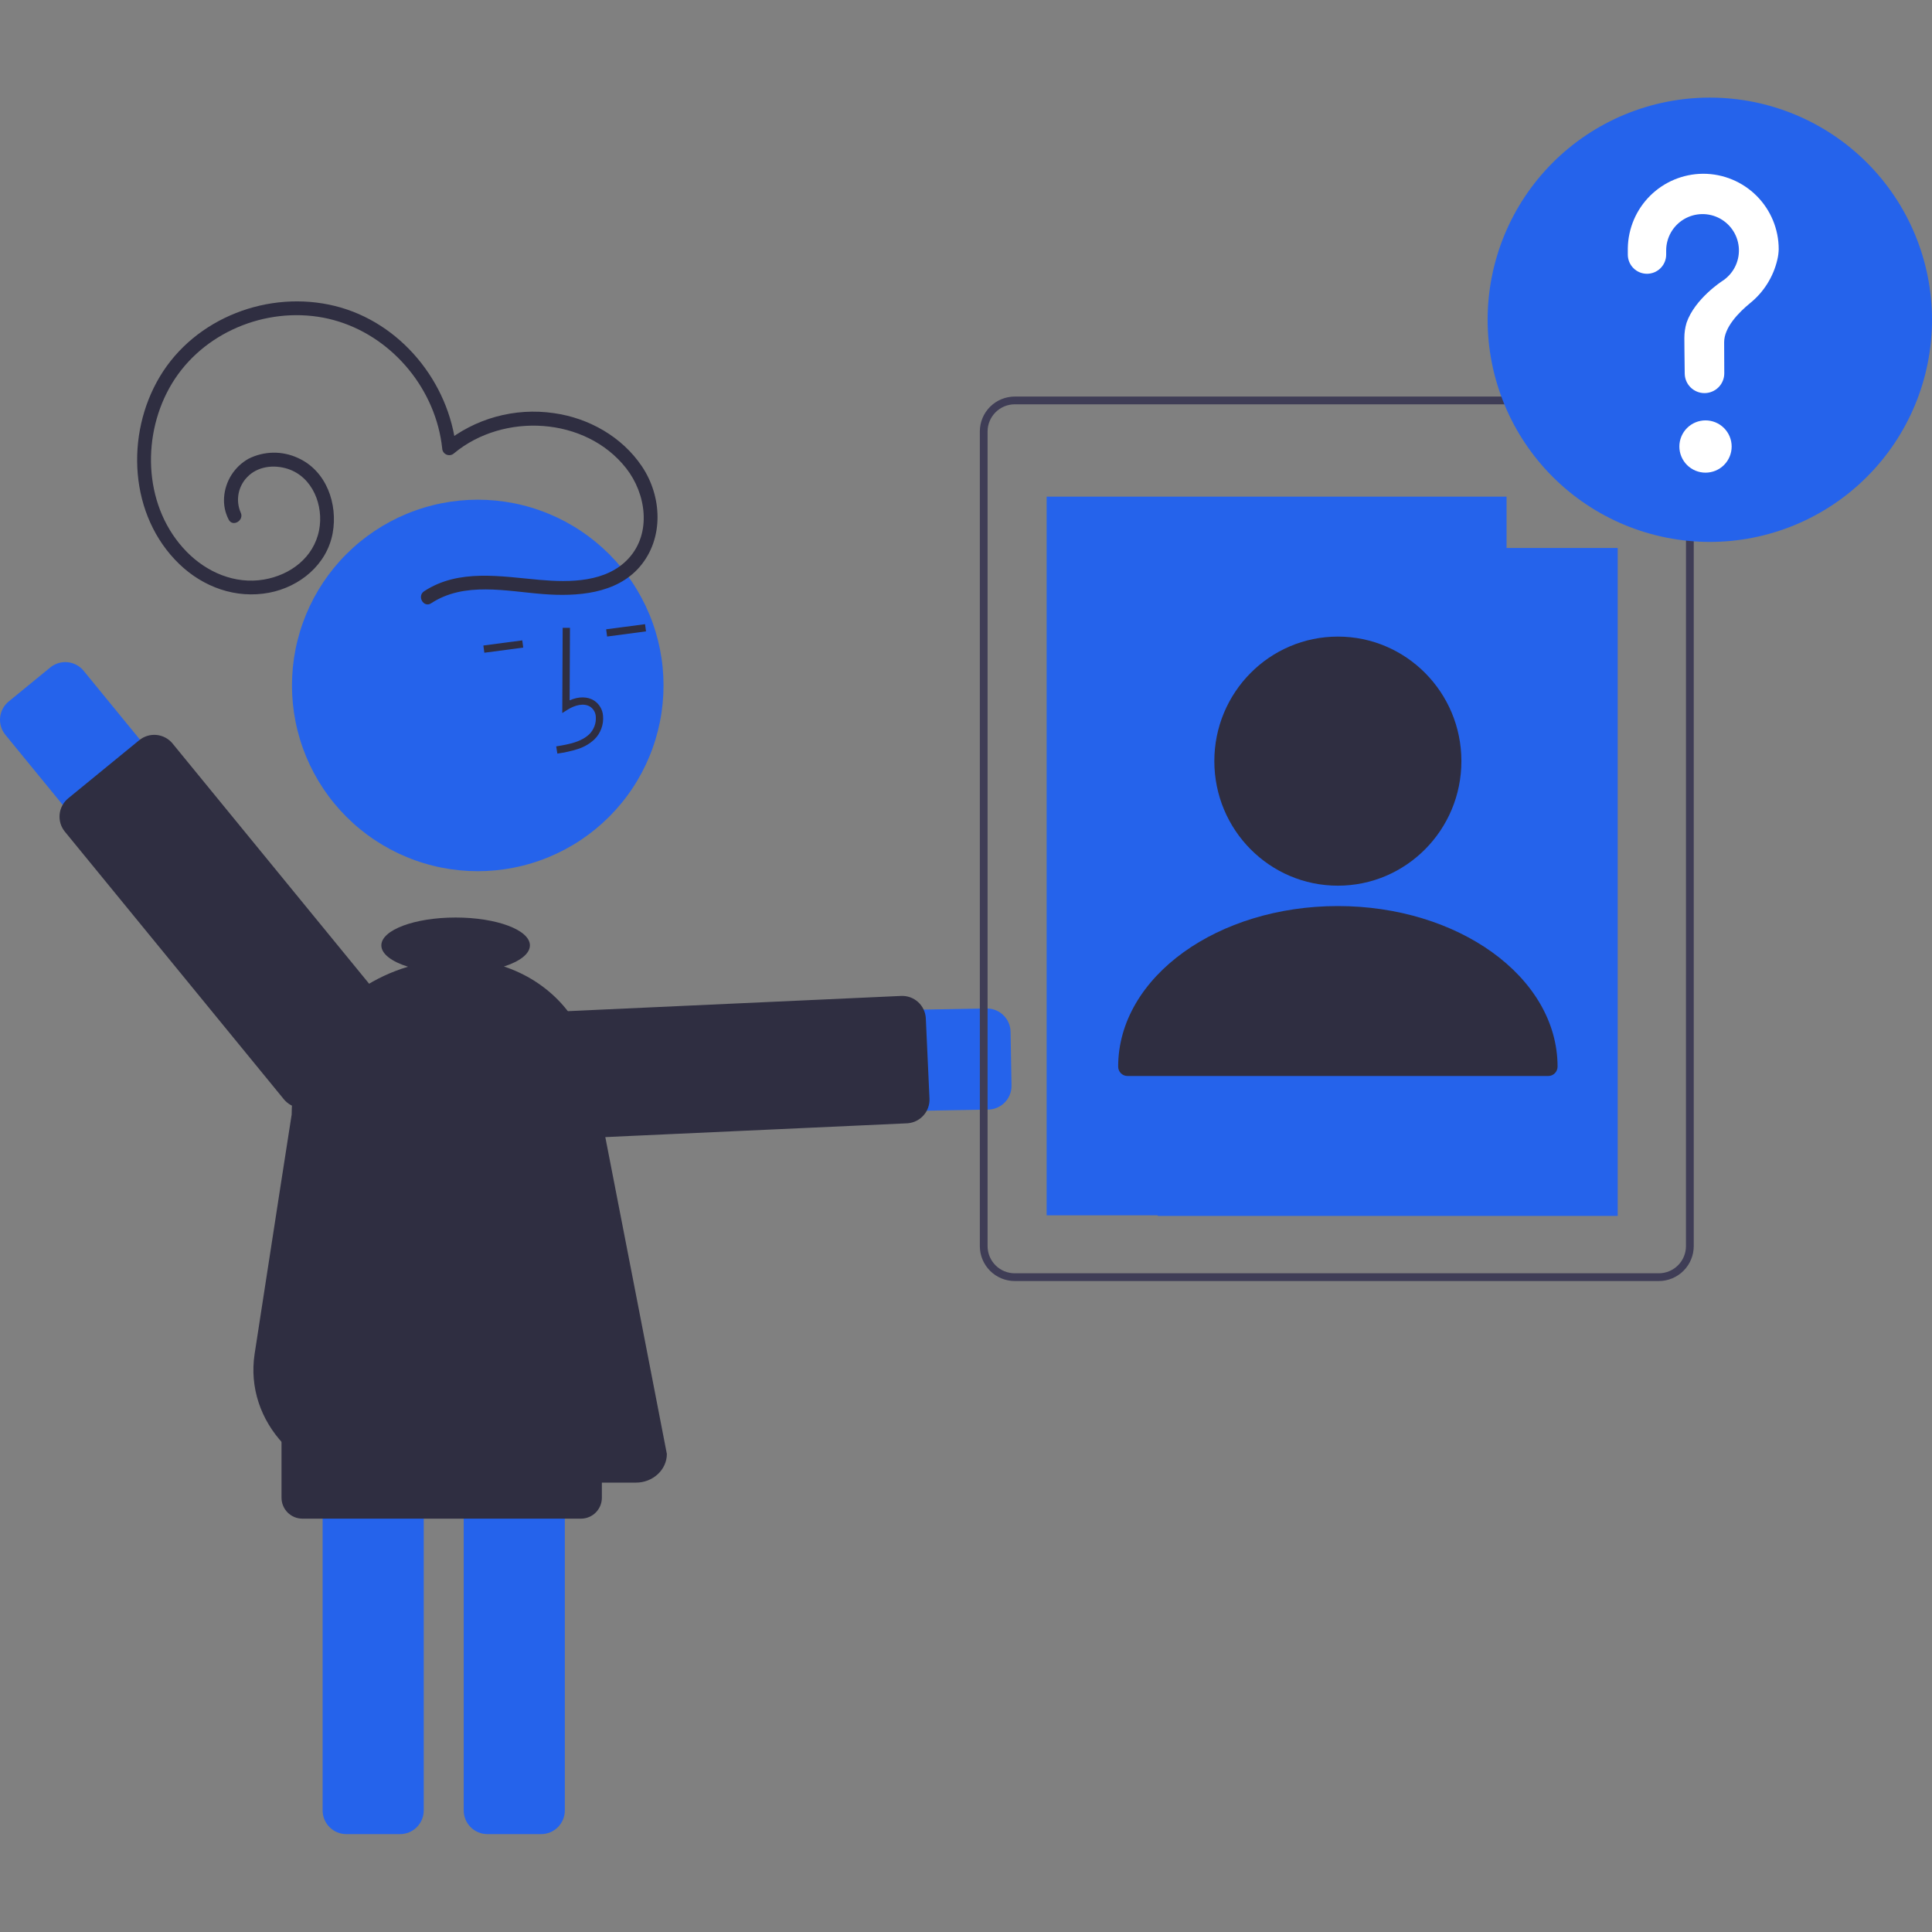 <svg xmlns="http://www.w3.org/2000/svg" xmlns:xlink="http://www.w3.org/1999/xlink" width="1080" zoomAndPan="magnify" viewBox="0 0 810 810" height="1080" preserveAspectRatio="xMidYMid meet" version="1.2"><rect x="0" y="0" width="810" height="810" fill="#808080" stroke="none"/><defs><clipPath id="4e94e51e96"><path d="M 623 40.812 L 810 40.812 L 810 228 L 623 228 Z M 623 40.812 "/></clipPath><clipPath id="843a6aaf42"><path d="M 438.809 208.234 L 631.633 208.234 L 631.633 509.773 L 438.809 509.773 Z M 438.809 208.234 "/></clipPath><clipPath id="9fa4834b16"><path d="M 485.402 229.738 L 678.227 229.738 L 678.227 509.773 L 485.402 509.773 Z M 485.402 229.738 "/></clipPath><clipPath id="9fc9c38b2e"><path d="M 468.797 266.895 L 653.297 266.895 L 653.297 451.395 L 468.797 451.395 Z M 468.797 266.895 "/></clipPath></defs><g id="e9ce79d8a6"><path style=" stroke:none;fill-rule:nonzero;fill:#2563eb;fill-opacity:1;" d="M 414.324 465.199 L 237.758 468.301 C 237.062 468.316 236.367 468.297 235.676 468.242 C 234.98 468.188 234.293 468.102 233.609 467.977 C 232.922 467.855 232.246 467.699 231.578 467.512 C 230.906 467.324 230.25 467.102 229.602 466.848 C 228.953 466.594 228.32 466.312 227.699 465.996 C 227.082 465.68 226.477 465.332 225.895 464.957 C 225.309 464.582 224.742 464.18 224.195 463.75 C 223.648 463.32 223.125 462.863 222.625 462.379 C 222.125 461.898 221.648 461.391 221.195 460.863 C 220.746 460.336 220.32 459.785 219.926 459.215 C 219.527 458.641 219.16 458.055 218.82 457.445 C 218.48 456.84 218.172 456.219 217.895 455.578 C 217.617 454.941 217.371 454.293 217.156 453.633 C 216.945 452.969 216.762 452.301 216.613 451.621 C 216.465 450.941 216.352 450.254 216.273 449.562 C 216.191 448.875 216.145 448.18 216.133 447.484 C 216.121 446.789 216.145 446.098 216.199 445.402 C 216.254 444.711 216.344 444.02 216.469 443.336 C 216.594 442.652 216.75 441.977 216.941 441.309 C 217.133 440.641 217.355 439.98 217.609 439.336 C 217.863 438.688 218.152 438.055 218.469 437.438 C 218.785 436.816 219.133 436.215 219.512 435.633 C 219.887 435.047 220.293 434.48 220.723 433.938 C 221.156 433.395 221.613 432.871 222.098 432.371 C 222.582 431.871 223.09 431.398 223.617 430.949 C 224.148 430.496 224.699 430.074 225.273 429.68 C 225.844 429.285 226.434 428.918 227.043 428.582 C 227.652 428.242 228.273 427.938 228.914 427.66 C 229.551 427.383 230.199 427.141 230.863 426.93 C 231.527 426.715 232.195 426.539 232.875 426.391 C 233.555 426.246 234.242 426.133 234.934 426.055 C 235.625 425.977 236.316 425.93 237.012 425.922 L 413.582 422.816 C 414.234 422.805 414.879 422.859 415.52 422.973 C 416.16 423.09 416.785 423.266 417.391 423.508 C 418 423.746 418.574 424.039 419.125 424.395 C 419.672 424.746 420.18 425.148 420.648 425.602 C 421.117 426.055 421.539 426.547 421.91 427.082 C 422.281 427.617 422.598 428.184 422.859 428.781 C 423.117 429.379 423.316 429.996 423.457 430.633 C 423.594 431.27 423.668 431.914 423.68 432.566 L 424.078 455.102 C 424.086 455.723 424.039 456.344 423.934 456.957 C 423.828 457.574 423.668 458.172 423.449 458.758 C 423.227 459.34 422.957 459.898 422.633 460.434 C 422.309 460.965 421.938 461.461 421.52 461.926 C 421.102 462.387 420.645 462.809 420.148 463.184 C 419.648 463.562 419.121 463.891 418.562 464.164 C 418.004 464.441 417.422 464.664 416.824 464.832 C 416.223 465 415.609 465.113 414.988 465.164 C 414.77 465.184 414.547 465.195 414.324 465.199 Z M 414.324 465.199 "/><path style=" stroke:none;fill-rule:nonzero;fill:#2f2e41;fill-opacity:1;" d="M 380.227 470.957 L 235.367 477.57 C 234.715 477.598 234.07 477.562 233.426 477.465 C 232.781 477.367 232.152 477.211 231.539 476.988 C 230.926 476.766 230.34 476.488 229.781 476.148 C 229.223 475.812 228.703 475.426 228.223 474.984 C 227.742 474.547 227.309 474.062 226.922 473.539 C 226.535 473.016 226.203 472.457 225.926 471.867 C 225.648 471.277 225.434 470.664 225.277 470.031 C 225.121 469.398 225.027 468.758 225 468.105 L 223.465 434.527 C 223.438 433.879 223.469 433.23 223.566 432.586 C 223.664 431.941 223.824 431.312 224.047 430.699 C 224.27 430.086 224.547 429.504 224.887 428.945 C 225.223 428.387 225.609 427.867 226.051 427.387 C 226.488 426.902 226.973 426.469 227.496 426.082 C 228.02 425.699 228.578 425.367 229.168 425.09 C 229.758 424.812 230.371 424.598 231.004 424.441 C 231.637 424.285 232.277 424.191 232.93 424.16 L 377.789 417.551 C 378.438 417.52 379.086 417.555 379.73 417.652 C 380.375 417.75 381.004 417.91 381.617 418.129 C 382.23 418.352 382.816 418.633 383.375 418.969 C 383.934 419.305 384.453 419.695 384.934 420.133 C 385.414 420.57 385.848 421.055 386.234 421.578 C 386.621 422.105 386.953 422.66 387.23 423.25 C 387.508 423.84 387.723 424.453 387.879 425.086 C 388.035 425.719 388.129 426.359 388.156 427.012 L 389.691 460.59 C 389.719 461.223 389.688 461.855 389.594 462.484 C 389.5 463.113 389.348 463.727 389.137 464.328 C 388.926 464.93 388.66 465.504 388.34 466.051 C 388.02 466.598 387.648 467.113 387.227 467.59 C 386.809 468.066 386.348 468.5 385.844 468.891 C 385.34 469.277 384.805 469.617 384.238 469.902 C 383.672 470.191 383.082 470.418 382.469 470.594 C 381.859 470.766 381.234 470.879 380.602 470.934 C 380.477 470.945 380.352 470.953 380.227 470.957 Z M 380.227 470.957 "/><path style=" stroke:none;fill-rule:nonzero;fill:#2563eb;fill-opacity:1;" d="M 135.258 759.035 L 135.258 571.199 C 135.258 570.551 135.324 569.902 135.449 569.266 C 135.578 568.625 135.766 568.008 136.016 567.406 C 136.266 566.801 136.574 566.23 136.934 565.688 C 137.297 565.148 137.707 564.648 138.168 564.188 C 138.629 563.727 139.133 563.312 139.672 562.953 C 140.215 562.59 140.785 562.285 141.387 562.035 C 141.988 561.785 142.609 561.598 143.25 561.469 C 143.887 561.34 144.535 561.277 145.184 561.277 L 167.727 561.277 C 168.379 561.277 169.023 561.34 169.66 561.469 C 170.301 561.598 170.922 561.785 171.523 562.035 C 172.125 562.285 172.695 562.59 173.238 562.953 C 173.781 563.312 174.281 563.727 174.742 564.188 C 175.203 564.648 175.613 565.148 175.977 565.688 C 176.34 566.23 176.645 566.801 176.895 567.406 C 177.145 568.008 177.332 568.625 177.461 569.266 C 177.586 569.902 177.652 570.551 177.652 571.199 L 177.652 759.035 C 177.652 759.688 177.59 760.332 177.461 760.973 C 177.332 761.609 177.145 762.23 176.895 762.832 C 176.645 763.434 176.34 764.008 175.977 764.547 C 175.613 765.09 175.203 765.59 174.742 766.051 C 174.281 766.512 173.781 766.922 173.238 767.285 C 172.695 767.648 172.125 767.953 171.523 768.203 C 170.922 768.453 170.301 768.641 169.66 768.77 C 169.023 768.895 168.379 768.961 167.727 768.961 L 145.184 768.961 C 144.535 768.961 143.887 768.895 143.25 768.77 C 142.609 768.641 141.988 768.453 141.387 768.203 C 140.785 767.953 140.215 767.648 139.672 767.285 C 139.133 766.922 138.629 766.512 138.168 766.051 C 137.707 765.59 137.297 765.09 136.934 764.547 C 136.574 764.004 136.266 763.434 136.016 762.832 C 135.766 762.23 135.578 761.609 135.453 760.973 C 135.324 760.332 135.258 759.688 135.258 759.035 Z M 135.258 759.035 "/><path style=" stroke:none;fill-rule:nonzero;fill:#2563eb;fill-opacity:1;" d="M 194.41 759.035 L 194.41 571.199 C 194.41 570.551 194.477 569.902 194.602 569.266 C 194.73 568.625 194.918 568.008 195.168 567.406 C 195.418 566.801 195.727 566.23 196.086 565.688 C 196.449 565.148 196.859 564.648 197.32 564.188 C 197.781 563.727 198.281 563.312 198.824 562.953 C 199.367 562.59 199.938 562.285 200.539 562.035 C 201.141 561.785 201.762 561.598 202.402 561.469 C 203.039 561.34 203.688 561.277 204.336 561.277 L 226.879 561.277 C 227.531 561.277 228.176 561.34 228.812 561.469 C 229.453 561.598 230.074 561.785 230.676 562.035 C 231.277 562.285 231.848 562.59 232.391 562.953 C 232.934 563.312 233.434 563.727 233.895 564.188 C 234.355 564.648 234.766 565.148 235.129 565.688 C 235.492 566.23 235.797 566.801 236.047 567.406 C 236.297 568.008 236.484 568.625 236.613 569.266 C 236.738 569.902 236.805 570.551 236.805 571.199 L 236.805 759.035 C 236.805 759.688 236.738 760.332 236.613 760.973 C 236.484 761.609 236.297 762.23 236.047 762.832 C 235.797 763.434 235.492 764.008 235.129 764.547 C 234.766 765.09 234.355 765.59 233.895 766.051 C 233.434 766.512 232.934 766.922 232.391 767.285 C 231.848 767.648 231.277 767.953 230.676 768.203 C 230.074 768.453 229.453 768.641 228.812 768.77 C 228.176 768.895 227.531 768.961 226.879 768.961 L 204.336 768.961 C 203.688 768.961 203.039 768.895 202.402 768.77 C 201.762 768.641 201.141 768.453 200.539 768.203 C 199.938 767.953 199.367 767.648 198.824 767.285 C 198.281 766.922 197.781 766.512 197.32 766.051 C 196.859 765.59 196.449 765.09 196.086 764.547 C 195.727 764.004 195.418 763.434 195.168 762.832 C 194.918 762.23 194.73 761.609 194.602 760.973 C 194.477 760.332 194.41 759.688 194.41 759.035 Z M 194.41 759.035 "/><path style=" stroke:none;fill-rule:nonzero;fill:#2563eb;fill-opacity:1;" d="M 278.184 287.375 C 278.184 288.648 278.152 289.922 278.09 291.195 C 278.027 292.469 277.934 293.738 277.809 295.008 C 277.684 296.277 277.527 297.539 277.34 298.801 C 277.152 300.062 276.938 301.316 276.688 302.566 C 276.438 303.816 276.16 305.059 275.848 306.297 C 275.539 307.531 275.199 308.762 274.828 309.98 C 274.461 311.199 274.059 312.41 273.629 313.609 C 273.203 314.809 272.742 316 272.254 317.176 C 271.766 318.352 271.25 319.52 270.707 320.672 C 270.16 321.824 269.586 322.961 268.988 324.086 C 268.387 325.207 267.758 326.316 267.102 327.41 C 266.449 328.504 265.766 329.578 265.059 330.641 C 264.348 331.699 263.617 332.742 262.855 333.766 C 262.098 334.789 261.312 335.793 260.504 336.777 C 259.695 337.762 258.863 338.727 258.008 339.672 C 257.152 340.617 256.273 341.539 255.371 342.441 C 254.469 343.34 253.547 344.219 252.602 345.074 C 251.656 345.93 250.691 346.766 249.707 347.574 C 248.723 348.379 247.719 349.164 246.695 349.926 C 245.672 350.684 244.629 351.418 243.57 352.125 C 242.508 352.832 241.434 353.516 240.34 354.168 C 239.246 354.824 238.137 355.453 237.012 356.055 C 235.887 356.656 234.75 357.227 233.598 357.773 C 232.445 358.316 231.281 358.832 230.102 359.32 C 228.926 359.809 227.738 360.266 226.535 360.695 C 225.336 361.125 224.125 361.527 222.906 361.895 C 221.688 362.266 220.457 362.605 219.223 362.914 C 217.984 363.227 216.742 363.504 215.492 363.754 C 214.242 364 212.988 364.219 211.727 364.406 C 210.465 364.594 209.199 364.75 207.93 364.875 C 206.664 365 205.391 365.094 204.117 365.156 C 202.848 365.219 201.57 365.25 200.297 365.25 C 199.023 365.25 197.75 365.219 196.477 365.156 C 195.203 365.094 193.93 365 192.664 364.875 C 191.395 364.75 190.129 364.594 188.867 364.406 C 187.609 364.219 186.352 364 185.102 363.754 C 183.852 363.504 182.609 363.227 181.371 362.914 C 180.137 362.605 178.906 362.266 177.688 361.895 C 176.469 361.527 175.258 361.125 174.059 360.695 C 172.859 360.266 171.668 359.809 170.492 359.32 C 169.312 358.832 168.148 358.316 166.996 357.773 C 165.844 357.227 164.707 356.656 163.582 356.055 C 162.457 355.453 161.348 354.824 160.254 354.168 C 159.164 353.516 158.086 352.832 157.027 352.125 C 155.965 351.418 154.926 350.684 153.898 349.926 C 152.875 349.164 151.871 348.379 150.887 347.574 C 149.902 346.766 148.938 345.93 147.992 345.074 C 147.047 344.219 146.125 343.34 145.223 342.441 C 144.32 341.539 143.441 340.617 142.586 339.672 C 141.73 338.727 140.898 337.762 140.09 336.777 C 139.281 335.793 138.496 334.789 137.738 333.766 C 136.98 332.742 136.246 331.699 135.535 330.641 C 134.828 329.578 134.148 328.504 133.492 327.41 C 132.836 326.316 132.207 325.207 131.609 324.086 C 131.008 322.961 130.434 321.824 129.887 320.672 C 129.344 319.52 128.828 318.352 128.34 317.176 C 127.852 316 127.395 314.809 126.965 313.609 C 126.535 312.41 126.133 311.199 125.766 309.98 C 125.395 308.762 125.055 307.531 124.746 306.297 C 124.434 305.059 124.156 303.816 123.906 302.566 C 123.66 301.316 123.441 300.062 123.254 298.801 C 123.066 297.539 122.91 296.277 122.785 295.008 C 122.66 293.738 122.566 292.469 122.504 291.195 C 122.441 289.922 122.41 288.648 122.41 287.375 C 122.41 286.102 122.441 284.828 122.504 283.555 C 122.566 282.281 122.66 281.012 122.785 279.742 C 122.91 278.473 123.066 277.211 123.254 275.949 C 123.441 274.688 123.66 273.434 123.906 272.184 C 124.156 270.934 124.434 269.688 124.746 268.453 C 125.055 267.219 125.395 265.988 125.766 264.77 C 126.133 263.551 126.535 262.34 126.965 261.141 C 127.395 259.941 127.852 258.75 128.34 257.574 C 128.828 256.395 129.344 255.23 129.887 254.078 C 130.434 252.926 131.008 251.789 131.605 250.664 C 132.207 249.543 132.836 248.434 133.492 247.34 C 134.148 246.246 134.828 245.172 135.535 244.109 C 136.246 243.051 136.98 242.008 137.738 240.984 C 138.496 239.961 139.281 238.957 140.09 237.973 C 140.898 236.988 141.73 236.023 142.586 235.078 C 143.441 234.133 144.32 233.211 145.223 232.309 C 146.125 231.41 147.047 230.531 147.992 229.676 C 148.938 228.816 149.902 227.984 150.887 227.176 C 151.871 226.367 152.875 225.586 153.898 224.824 C 154.926 224.066 155.965 223.332 157.027 222.625 C 158.086 221.918 159.164 221.234 160.254 220.582 C 161.348 219.926 162.457 219.297 163.582 218.695 C 164.707 218.094 165.844 217.523 166.996 216.977 C 168.148 216.434 169.312 215.918 170.492 215.43 C 171.668 214.941 172.859 214.484 174.059 214.055 C 175.258 213.625 176.469 213.223 177.688 212.855 C 178.906 212.484 180.137 212.145 181.371 211.836 C 182.609 211.523 183.852 211.246 185.102 210.996 C 186.352 210.75 187.609 210.531 188.867 210.344 C 190.129 210.156 191.395 210 192.664 209.875 C 193.93 209.75 195.203 209.656 196.477 209.594 C 197.75 209.531 199.023 209.5 200.297 209.5 C 201.57 209.5 202.848 209.531 204.117 209.594 C 205.391 209.656 206.664 209.75 207.93 209.875 C 209.199 210 210.465 210.156 211.727 210.344 C 212.988 210.531 214.242 210.75 215.492 210.996 C 216.742 211.246 217.984 211.523 219.223 211.836 C 220.457 212.145 221.688 212.484 222.906 212.855 C 224.125 213.223 225.336 213.625 226.535 214.055 C 227.738 214.484 228.926 214.941 230.102 215.43 C 231.281 215.918 232.445 216.434 233.598 216.977 C 234.75 217.523 235.887 218.094 237.012 218.695 C 238.137 219.297 239.246 219.926 240.34 220.582 C 241.434 221.234 242.508 221.918 243.57 222.625 C 244.629 223.332 245.672 224.066 246.695 224.824 C 247.719 225.586 248.723 226.367 249.707 227.176 C 250.691 227.984 251.656 228.816 252.602 229.676 C 253.547 230.531 254.469 231.41 255.371 232.309 C 256.273 233.211 257.152 234.133 258.008 235.078 C 258.863 236.023 259.695 236.988 260.504 237.973 C 261.312 238.957 262.098 239.961 262.855 240.984 C 263.617 242.008 264.348 243.051 265.059 244.109 C 265.766 245.172 266.449 246.246 267.102 247.34 C 267.758 248.434 268.387 249.543 268.988 250.664 C 269.586 251.789 270.16 252.926 270.707 254.078 C 271.25 255.23 271.766 256.395 272.254 257.574 C 272.742 258.75 273.203 259.941 273.629 261.141 C 274.059 262.34 274.461 263.551 274.828 264.77 C 275.199 265.988 275.539 267.219 275.848 268.453 C 276.16 269.688 276.438 270.934 276.688 272.184 C 276.938 273.434 277.152 274.688 277.34 275.949 C 277.527 277.211 277.684 278.473 277.809 279.742 C 277.934 281.012 278.027 282.281 278.09 283.555 C 278.152 284.828 278.184 286.102 278.184 287.375 Z M 278.184 287.375 "/><path style=" stroke:none;fill-rule:nonzero;fill:#2f2e41;fill-opacity:1;" d="M 242.457 313.965 C 244.992 313.133 247.238 311.812 249.203 310.004 C 250.504 308.715 251.473 307.211 252.105 305.492 C 252.742 303.773 252.984 302 252.832 300.172 C 252.75 298.871 252.383 297.652 251.73 296.523 C 251.074 295.391 250.207 294.465 249.117 293.742 C 246.332 291.957 242.609 291.953 238.816 293.621 L 238.957 263.223 L 235.902 263.207 L 235.734 298.945 L 238.09 297.465 C 240.816 295.754 244.715 294.547 247.469 296.312 C 248.16 296.785 248.707 297.387 249.117 298.117 C 249.523 298.848 249.75 299.629 249.793 300.465 C 249.898 301.824 249.715 303.145 249.242 304.426 C 248.77 305.703 248.055 306.828 247.094 307.797 C 243.719 311.016 238.801 312.023 233.188 312.926 L 233.672 315.941 C 236.66 315.543 239.586 314.887 242.457 313.965 Z M 242.457 313.965 "/><path style=" stroke:none;fill-rule:nonzero;fill:#2f2e41;fill-opacity:1;" d="M 254.137 263.84 L 270.445 261.684 L 270.844 264.711 L 254.535 266.867 Z M 254.137 263.84 "/><path style=" stroke:none;fill-rule:nonzero;fill:#2f2e41;fill-opacity:1;" d="M 202.656 270.633 L 218.965 268.48 L 219.367 271.508 L 203.059 273.66 Z M 202.656 270.633 "/><path style=" stroke:none;fill-rule:nonzero;fill:#2563eb;fill-opacity:1;" d="M 35.055 281.227 L 146.883 417.883 C 147.324 418.418 147.738 418.977 148.121 419.555 C 148.508 420.133 148.867 420.727 149.191 421.34 C 149.52 421.953 149.816 422.578 150.082 423.223 C 150.348 423.863 150.582 424.516 150.785 425.184 C 150.984 425.848 151.152 426.52 151.289 427.203 C 151.422 427.883 151.523 428.57 151.594 429.262 C 151.66 429.953 151.695 430.645 151.691 431.34 C 151.691 432.035 151.66 432.727 151.59 433.418 C 151.52 434.109 151.418 434.797 151.281 435.477 C 151.145 436.16 150.977 436.832 150.773 437.496 C 150.574 438.16 150.34 438.816 150.07 439.457 C 149.805 440.098 149.508 440.727 149.18 441.336 C 148.852 441.949 148.492 442.543 148.105 443.121 C 147.719 443.699 147.305 444.254 146.863 444.793 C 146.422 445.328 145.957 445.84 145.465 446.332 C 144.973 446.824 144.457 447.289 143.918 447.727 C 143.383 448.168 142.824 448.582 142.246 448.965 C 141.668 449.352 141.07 449.707 140.457 450.031 C 139.844 450.359 139.215 450.656 138.574 450.918 C 137.93 451.184 137.277 451.418 136.613 451.617 C 135.945 451.816 135.273 451.984 134.59 452.121 C 133.91 452.254 133.223 452.355 132.531 452.422 C 131.84 452.488 131.148 452.52 130.453 452.52 C 129.758 452.516 129.062 452.48 128.371 452.41 C 127.68 452.344 126.996 452.238 126.312 452.102 C 125.633 451.965 124.961 451.793 124.297 451.59 C 123.633 451.387 122.977 451.152 122.336 450.887 C 121.695 450.617 121.07 450.32 120.457 449.992 C 119.844 449.66 119.25 449.305 118.676 448.914 C 118.098 448.527 117.543 448.113 117.004 447.672 C 116.469 447.23 115.957 446.762 115.465 446.27 C 114.977 445.777 114.512 445.262 114.074 444.723 L 2.246 308.066 C 1.832 307.562 1.473 307.023 1.168 306.449 C 0.859 305.875 0.613 305.273 0.426 304.648 C 0.234 304.027 0.109 303.391 0.047 302.742 C -0.016 302.094 -0.016 301.445 0.051 300.797 C 0.113 300.148 0.242 299.512 0.434 298.887 C 0.621 298.266 0.871 297.664 1.18 297.09 C 1.488 296.516 1.848 295.977 2.262 295.477 C 2.68 294.973 3.137 294.516 3.641 294.102 L 21.086 279.828 C 21.59 279.418 22.133 279.059 22.707 278.75 C 23.281 278.445 23.883 278.199 24.504 278.008 C 25.129 277.82 25.766 277.695 26.414 277.633 C 27.062 277.57 27.711 277.57 28.359 277.637 C 29.008 277.699 29.645 277.828 30.27 278.02 C 30.891 278.207 31.492 278.457 32.066 278.766 C 32.641 279.074 33.18 279.434 33.684 279.848 C 34.184 280.262 34.645 280.723 35.055 281.227 Z M 35.055 281.227 "/><path style=" stroke:none;fill-rule:nonzero;fill:#2f2e41;fill-opacity:1;" d="M 72.352 311.727 L 164.176 423.941 C 164.59 424.445 164.949 424.984 165.258 425.559 C 165.562 426.133 165.809 426.734 166 427.359 C 166.188 427.98 166.312 428.617 166.375 429.266 C 166.438 429.914 166.438 430.562 166.371 431.211 C 166.309 431.859 166.18 432.496 165.988 433.121 C 165.801 433.742 165.551 434.344 165.242 434.918 C 164.934 435.492 164.574 436.031 164.16 436.531 C 163.746 437.035 163.285 437.492 162.781 437.906 L 132.984 462.281 C 132.48 462.695 131.938 463.055 131.363 463.359 C 130.789 463.668 130.188 463.914 129.566 464.102 C 128.941 464.293 128.305 464.418 127.656 464.48 C 127.008 464.543 126.359 464.543 125.711 464.477 C 125.062 464.41 124.426 464.285 123.801 464.094 C 123.18 463.902 122.578 463.656 122.004 463.348 C 121.43 463.039 120.891 462.676 120.391 462.262 C 119.887 461.848 119.426 461.391 119.016 460.887 L 27.188 348.672 C 26.777 348.168 26.418 347.629 26.113 347.051 C 25.805 346.477 25.559 345.879 25.371 345.254 C 25.184 344.629 25.059 343.992 24.996 343.344 C 24.934 342.695 24.934 342.047 25 341.402 C 25.062 340.754 25.191 340.117 25.379 339.492 C 25.57 338.871 25.82 338.273 26.125 337.695 C 26.434 337.121 26.797 336.586 27.207 336.082 C 27.621 335.578 28.082 335.121 28.586 334.707 L 58.383 310.328 C 58.887 309.918 59.426 309.559 60.004 309.25 C 60.578 308.945 61.176 308.699 61.801 308.508 C 62.426 308.32 63.062 308.195 63.711 308.133 C 64.359 308.07 65.008 308.07 65.656 308.137 C 66.305 308.199 66.941 308.328 67.566 308.52 C 68.188 308.707 68.785 308.957 69.359 309.266 C 69.938 309.574 70.473 309.934 70.977 310.348 C 71.48 310.762 71.938 311.223 72.352 311.727 Z M 72.352 311.727 "/><path style=" stroke:none;fill-rule:nonzero;fill:#3f3d56;fill-opacity:1;" d="M 708.988 175.309 C 708.711 174.645 708.383 174.008 708.012 173.391 C 707.641 172.777 707.223 172.191 706.766 171.637 C 706.309 171.082 705.812 170.562 705.277 170.078 C 704.746 169.598 704.18 169.156 703.582 168.758 C 702.984 168.355 702.359 168 701.711 167.691 C 701.062 167.383 700.391 167.125 699.703 166.914 C 699.016 166.699 698.316 166.539 697.605 166.43 C 696.895 166.32 696.18 166.266 695.461 166.258 L 425.438 166.258 C 424.477 166.258 423.523 166.355 422.582 166.543 C 421.641 166.73 420.723 167.008 419.836 167.375 C 418.949 167.742 418.105 168.195 417.305 168.727 C 416.508 169.262 415.77 169.867 415.09 170.547 C 414.41 171.227 413.801 171.965 413.27 172.766 C 412.734 173.562 412.281 174.406 411.914 175.293 C 411.547 176.184 411.27 177.098 411.082 178.039 C 410.895 178.98 410.801 179.934 410.801 180.895 L 410.801 522.445 C 410.801 523.406 410.895 524.359 411.082 525.301 C 411.27 526.242 411.547 527.156 411.914 528.043 C 412.285 528.934 412.734 529.773 413.27 530.574 C 413.801 531.371 414.41 532.113 415.09 532.793 C 415.77 533.473 416.508 534.078 417.305 534.613 C 418.105 535.145 418.949 535.598 419.836 535.965 C 420.723 536.332 421.641 536.609 422.582 536.797 C 423.523 536.984 424.477 537.078 425.438 537.082 L 695.469 537.082 C 696.43 537.078 697.383 536.984 698.324 536.797 C 699.266 536.609 700.184 536.328 701.07 535.961 C 701.957 535.594 702.801 535.141 703.598 534.609 C 704.398 534.074 705.137 533.469 705.816 532.789 C 706.496 532.109 707.102 531.371 707.637 530.57 C 708.168 529.773 708.621 528.93 708.988 528.043 C 709.355 527.156 709.637 526.242 709.824 525.301 C 710.012 524.355 710.105 523.406 710.109 522.445 L 710.109 180.895 C 710.113 178.957 709.746 177.094 709 175.309 Z M 706.848 522.445 C 706.848 523.191 706.773 523.934 706.629 524.664 C 706.48 525.398 706.266 526.109 705.977 526.801 C 705.691 527.492 705.34 528.145 704.926 528.766 C 704.508 529.387 704.039 529.965 703.508 530.492 C 702.98 531.02 702.406 531.492 701.785 531.906 C 701.164 532.324 700.508 532.672 699.816 532.961 C 699.125 533.246 698.414 533.465 697.684 533.609 C 696.949 533.758 696.207 533.828 695.461 533.832 L 425.438 533.832 C 424.688 533.832 423.949 533.758 423.215 533.609 C 422.48 533.465 421.77 533.25 421.078 532.965 C 420.391 532.676 419.734 532.328 419.109 531.91 C 418.488 531.496 417.914 531.023 417.387 530.496 C 416.855 529.969 416.387 529.391 415.969 528.77 C 415.555 528.148 415.203 527.492 414.918 526.805 C 414.633 526.113 414.414 525.402 414.27 524.668 C 414.121 523.934 414.051 523.195 414.051 522.445 L 414.051 180.895 C 414.051 180.148 414.125 179.41 414.27 178.676 C 414.418 177.941 414.633 177.23 414.922 176.543 C 415.207 175.852 415.559 175.195 415.973 174.574 C 416.391 173.953 416.859 173.379 417.391 172.852 C 417.918 172.32 418.492 171.852 419.113 171.434 C 419.734 171.02 420.391 170.668 421.082 170.383 C 421.77 170.094 422.484 169.879 423.215 169.73 C 423.949 169.586 424.688 169.512 425.438 169.512 L 695.469 169.512 C 696.609 169.516 697.719 169.684 698.805 170.02 C 699.891 170.355 700.906 170.844 701.848 171.48 C 702.789 172.117 703.617 172.879 704.332 173.766 C 705.043 174.648 705.613 175.617 706.039 176.672 C 706.207 177.094 706.348 177.523 706.469 177.957 C 706.727 178.918 706.855 179.898 706.859 180.895 Z M 706.848 522.445 "/><path style=" stroke:none;fill-rule:nonzero;fill:#3f3d56;fill-opacity:1;" d="M 652.637 246.898 L 571.305 246.898 C 570.875 246.898 570.453 246.855 570.035 246.773 C 569.613 246.691 569.207 246.566 568.812 246.402 C 568.418 246.238 568.043 246.039 567.688 245.801 C 567.332 245.562 567.004 245.293 566.703 244.992 C 566.398 244.691 566.129 244.363 565.895 244.008 C 565.656 243.652 565.453 243.277 565.293 242.883 C 565.129 242.488 565.004 242.082 564.922 241.66 C 564.836 241.242 564.797 240.82 564.797 240.391 C 564.797 239.965 564.836 239.543 564.922 239.121 C 565.004 238.703 565.129 238.297 565.293 237.902 C 565.453 237.508 565.656 237.133 565.895 236.777 C 566.129 236.422 566.398 236.094 566.703 235.793 C 567.004 235.488 567.332 235.219 567.688 234.984 C 568.043 234.746 568.418 234.543 568.812 234.383 C 569.207 234.219 569.613 234.094 570.035 234.012 C 570.453 233.926 570.875 233.887 571.305 233.887 L 652.637 233.887 C 653.066 233.887 653.488 233.926 653.906 234.012 C 654.328 234.094 654.734 234.219 655.129 234.383 C 655.523 234.543 655.898 234.746 656.254 234.984 C 656.609 235.219 656.938 235.488 657.238 235.793 C 657.543 236.094 657.812 236.422 658.047 236.777 C 658.285 237.133 658.488 237.508 658.648 237.902 C 658.812 238.297 658.938 238.703 659.02 239.121 C 659.105 239.543 659.145 239.965 659.145 240.391 C 659.145 240.82 659.105 241.242 659.02 241.66 C 658.938 242.082 658.812 242.488 658.648 242.883 C 658.488 243.277 658.285 243.652 658.051 244.008 C 657.812 244.363 657.543 244.691 657.238 244.992 C 656.938 245.293 656.609 245.562 656.254 245.801 C 655.898 246.039 655.523 246.238 655.129 246.402 C 654.734 246.566 654.328 246.691 653.906 246.773 C 653.488 246.855 653.066 246.898 652.637 246.898 Z M 652.637 246.898 "/><path style=" stroke:none;fill-rule:nonzero;fill:#3f3d56;fill-opacity:1;" d="M 652.637 281.055 L 571.305 281.055 C 570.875 281.055 570.453 281.012 570.035 280.93 C 569.613 280.844 569.207 280.723 568.812 280.559 C 568.418 280.395 568.043 280.195 567.688 279.957 C 567.332 279.719 567.004 279.449 566.703 279.148 C 566.398 278.844 566.129 278.516 565.895 278.16 C 565.656 277.805 565.453 277.43 565.293 277.035 C 565.129 276.641 565.004 276.234 564.922 275.816 C 564.836 275.398 564.797 274.973 564.797 274.547 C 564.797 274.121 564.836 273.695 564.922 273.277 C 565.004 272.859 565.129 272.453 565.293 272.059 C 565.453 271.664 565.656 271.289 565.895 270.934 C 566.129 270.578 566.398 270.25 566.703 269.945 C 567.004 269.645 567.332 269.375 567.688 269.137 C 568.043 268.898 568.418 268.699 568.812 268.535 C 569.207 268.371 569.613 268.25 570.035 268.168 C 570.453 268.082 570.875 268.043 571.305 268.043 L 652.637 268.043 C 653.066 268.043 653.488 268.082 653.906 268.168 C 654.328 268.25 654.734 268.371 655.129 268.535 C 655.523 268.699 655.898 268.898 656.254 269.137 C 656.609 269.375 656.938 269.645 657.238 269.945 C 657.543 270.25 657.812 270.578 658.047 270.934 C 658.285 271.289 658.488 271.664 658.648 272.059 C 658.812 272.453 658.938 272.859 659.02 273.277 C 659.105 273.695 659.145 274.121 659.145 274.547 C 659.145 274.973 659.105 275.398 659.02 275.816 C 658.938 276.234 658.812 276.641 658.648 277.035 C 658.488 277.43 658.285 277.805 658.051 278.16 C 657.812 278.516 657.543 278.844 657.238 279.148 C 656.938 279.449 656.609 279.719 656.254 279.957 C 655.898 280.195 655.523 280.395 655.129 280.559 C 654.734 280.723 654.328 280.844 653.906 280.93 C 653.488 281.012 653.066 281.055 652.637 281.055 Z M 652.637 281.055 "/><path style=" stroke:none;fill-rule:nonzero;fill:#2563eb;fill-opacity:1;" d="M 529.57 300.5 L 470.133 300.5 C 469.652 300.5 469.176 300.453 468.703 300.359 C 468.234 300.266 467.773 300.125 467.332 299.941 C 466.887 299.758 466.465 299.531 466.066 299.266 C 465.668 299 465.297 298.695 464.957 298.355 C 464.617 298.016 464.312 297.645 464.047 297.246 C 463.781 296.848 463.555 296.426 463.371 295.98 C 463.188 295.539 463.047 295.082 462.953 294.609 C 462.859 294.137 462.812 293.664 462.812 293.184 L 462.812 223.051 C 462.812 222.57 462.859 222.094 462.953 221.621 C 463.047 221.152 463.188 220.695 463.371 220.25 C 463.555 219.805 463.781 219.383 464.047 218.984 C 464.312 218.586 464.617 218.215 464.957 217.875 C 465.297 217.535 465.668 217.234 466.066 216.965 C 466.465 216.699 466.887 216.473 467.332 216.289 C 467.773 216.105 468.234 215.965 468.703 215.871 C 469.176 215.777 469.652 215.73 470.133 215.73 L 529.57 215.73 C 530.051 215.73 530.527 215.777 531 215.871 C 531.469 215.965 531.926 216.105 532.371 216.289 C 532.816 216.473 533.238 216.699 533.637 216.965 C 534.035 217.234 534.406 217.535 534.746 217.875 C 535.086 218.215 535.387 218.586 535.656 218.984 C 535.922 219.383 536.148 219.805 536.332 220.25 C 536.516 220.695 536.656 221.152 536.75 221.621 C 536.844 222.094 536.891 222.57 536.891 223.051 L 536.891 293.184 C 536.891 293.664 536.844 294.137 536.75 294.609 C 536.656 295.082 536.516 295.539 536.332 295.98 C 536.148 296.426 535.922 296.848 535.656 297.246 C 535.387 297.645 535.086 298.016 534.746 298.355 C 534.406 298.695 534.035 299 533.637 299.266 C 533.238 299.531 532.816 299.758 532.371 299.941 C 531.926 300.125 531.469 300.266 531 300.359 C 530.527 300.453 530.051 300.5 529.57 300.5 Z M 529.57 300.5 "/><path style=" stroke:none;fill-rule:nonzero;fill:#cccccc;fill-opacity:1;" d="M 652.074 350.992 L 468.258 350.992 C 467.828 350.992 467.406 350.949 466.988 350.867 C 466.566 350.781 466.16 350.66 465.766 350.496 C 465.371 350.332 464.996 350.133 464.641 349.895 C 464.285 349.656 463.957 349.387 463.656 349.086 C 463.352 348.781 463.082 348.453 462.848 348.098 C 462.609 347.742 462.41 347.367 462.246 346.973 C 462.082 346.578 461.957 346.172 461.875 345.754 C 461.793 345.336 461.75 344.91 461.75 344.484 C 461.75 344.059 461.793 343.633 461.875 343.215 C 461.957 342.797 462.082 342.391 462.246 341.996 C 462.41 341.602 462.609 341.227 462.848 340.871 C 463.082 340.516 463.352 340.188 463.656 339.883 C 463.957 339.582 464.285 339.312 464.641 339.074 C 464.996 338.836 465.371 338.637 465.766 338.473 C 466.16 338.309 466.566 338.188 466.988 338.102 C 467.406 338.02 467.828 337.977 468.258 337.977 L 652.074 337.977 C 652.5 337.977 652.926 338.02 653.344 338.102 C 653.762 338.188 654.168 338.309 654.562 338.473 C 654.957 338.637 655.332 338.836 655.688 339.074 C 656.043 339.312 656.375 339.582 656.676 339.883 C 656.977 340.188 657.246 340.516 657.484 340.871 C 657.723 341.227 657.922 341.602 658.086 341.996 C 658.25 342.391 658.371 342.797 658.457 343.215 C 658.539 343.633 658.582 344.059 658.582 344.484 C 658.582 344.91 658.539 345.336 658.457 345.754 C 658.371 346.172 658.25 346.578 658.086 346.973 C 657.922 347.367 657.723 347.742 657.484 348.098 C 657.246 348.453 656.977 348.781 656.676 349.086 C 656.375 349.387 656.043 349.656 655.688 349.895 C 655.332 350.133 654.957 350.332 654.562 350.496 C 654.168 350.66 653.762 350.781 653.344 350.867 C 652.926 350.949 652.5 350.992 652.074 350.992 Z M 652.074 350.992 "/><path style=" stroke:none;fill-rule:nonzero;fill:#cccccc;fill-opacity:1;" d="M 652.074 385.145 L 468.258 385.145 C 467.828 385.145 467.406 385.105 466.988 385.02 C 466.566 384.938 466.16 384.812 465.766 384.648 C 465.371 384.488 464.996 384.285 464.641 384.051 C 464.285 383.812 463.957 383.543 463.656 383.238 C 463.352 382.938 463.082 382.609 462.848 382.254 C 462.609 381.898 462.41 381.523 462.246 381.129 C 462.082 380.734 461.957 380.328 461.875 379.91 C 461.793 379.488 461.75 379.066 461.75 378.641 C 461.75 378.211 461.793 377.789 461.875 377.371 C 461.957 376.949 462.082 376.543 462.246 376.148 C 462.41 375.754 462.609 375.379 462.848 375.023 C 463.082 374.668 463.352 374.34 463.656 374.039 C 463.957 373.738 464.285 373.469 464.641 373.23 C 464.996 372.992 465.371 372.793 465.766 372.629 C 466.16 372.465 466.566 372.344 466.988 372.258 C 467.406 372.176 467.828 372.133 468.258 372.133 L 652.074 372.133 C 652.5 372.133 652.926 372.176 653.344 372.258 C 653.762 372.344 654.168 372.465 654.562 372.629 C 654.957 372.793 655.332 372.992 655.688 373.23 C 656.043 373.469 656.375 373.738 656.676 374.039 C 656.977 374.34 657.246 374.668 657.484 375.023 C 657.723 375.379 657.922 375.754 658.086 376.148 C 658.25 376.543 658.371 376.949 658.457 377.371 C 658.539 377.789 658.582 378.211 658.582 378.641 C 658.582 379.066 658.539 379.488 658.457 379.91 C 658.371 380.328 658.25 380.734 658.086 381.129 C 657.922 381.523 657.723 381.898 657.484 382.254 C 657.246 382.609 656.977 382.938 656.676 383.238 C 656.375 383.543 656.043 383.812 655.688 384.051 C 655.332 384.285 654.957 384.488 654.562 384.648 C 654.168 384.812 653.762 384.938 653.344 385.02 C 652.926 385.105 652.5 385.145 652.074 385.145 Z M 652.074 385.145 "/><path style=" stroke:none;fill-rule:nonzero;fill:#cccccc;fill-opacity:1;" d="M 652.074 419.301 L 468.258 419.301 C 467.828 419.301 467.406 419.258 466.988 419.176 C 466.566 419.094 466.16 418.969 465.766 418.805 C 465.371 418.641 464.996 418.441 464.641 418.203 C 464.285 417.969 463.957 417.695 463.656 417.395 C 463.352 417.094 463.082 416.766 462.848 416.41 C 462.609 416.055 462.41 415.68 462.246 415.285 C 462.082 414.891 461.957 414.484 461.875 414.062 C 461.793 413.645 461.75 413.223 461.75 412.793 C 461.75 412.367 461.793 411.945 461.875 411.523 C 461.957 411.105 462.082 410.699 462.246 410.305 C 462.41 409.91 462.609 409.535 462.848 409.18 C 463.082 408.824 463.352 408.496 463.656 408.195 C 463.957 407.891 464.285 407.621 464.641 407.387 C 464.996 407.148 465.371 406.949 465.766 406.785 C 466.16 406.621 466.566 406.496 466.988 406.414 C 467.406 406.332 467.828 406.289 468.258 406.289 L 652.074 406.289 C 652.5 406.289 652.926 406.332 653.344 406.414 C 653.762 406.496 654.168 406.621 654.562 406.785 C 654.957 406.949 655.332 407.148 655.688 407.387 C 656.043 407.621 656.375 407.891 656.676 408.195 C 656.977 408.496 657.246 408.824 657.484 409.18 C 657.723 409.535 657.922 409.91 658.086 410.305 C 658.25 410.699 658.371 411.105 658.457 411.523 C 658.539 411.945 658.582 412.367 658.582 412.793 C 658.582 413.223 658.539 413.645 658.457 414.062 C 658.371 414.484 658.25 414.891 658.086 415.285 C 657.922 415.68 657.723 416.055 657.484 416.41 C 657.246 416.766 656.977 417.094 656.676 417.395 C 656.375 417.695 656.043 417.969 655.688 418.203 C 655.332 418.441 654.957 418.641 654.562 418.805 C 654.168 418.969 653.762 419.094 653.344 419.176 C 652.926 419.258 652.5 419.301 652.074 419.301 Z M 652.074 419.301 "/><path style=" stroke:none;fill-rule:nonzero;fill:#cccccc;fill-opacity:1;" d="M 652.074 453.457 L 468.258 453.457 C 467.828 453.457 467.406 453.414 466.988 453.332 C 466.566 453.246 466.16 453.125 465.766 452.961 C 465.371 452.797 464.996 452.598 464.641 452.359 C 464.285 452.121 463.957 451.852 463.656 451.551 C 463.352 451.25 463.082 450.918 462.848 450.562 C 462.609 450.211 462.41 449.836 462.246 449.438 C 462.082 449.043 461.957 448.637 461.875 448.219 C 461.793 447.801 461.75 447.379 461.75 446.949 C 461.75 446.523 461.793 446.098 461.875 445.68 C 461.957 445.262 462.082 444.855 462.246 444.461 C 462.41 444.066 462.609 443.691 462.848 443.336 C 463.082 442.98 463.352 442.652 463.656 442.348 C 463.957 442.047 464.285 441.777 464.641 441.539 C 464.996 441.305 465.371 441.102 465.766 440.938 C 466.16 440.777 466.566 440.652 466.988 440.57 C 467.406 440.484 467.828 440.445 468.258 440.445 L 652.074 440.445 C 652.5 440.445 652.926 440.484 653.344 440.57 C 653.762 440.652 654.168 440.777 654.562 440.938 C 654.957 441.102 655.332 441.305 655.688 441.539 C 656.043 441.777 656.375 442.047 656.676 442.348 C 656.977 442.652 657.246 442.98 657.484 443.336 C 657.723 443.691 657.922 444.066 658.086 444.461 C 658.25 444.855 658.371 445.262 658.457 445.68 C 658.539 446.098 658.582 446.523 658.582 446.949 C 658.582 447.379 658.539 447.801 658.457 448.219 C 658.371 448.637 658.25 449.043 658.086 449.441 C 657.922 449.836 657.723 450.211 657.484 450.562 C 657.246 450.918 656.977 451.25 656.676 451.551 C 656.375 451.852 656.043 452.121 655.688 452.359 C 655.332 452.598 654.957 452.797 654.562 452.961 C 654.168 453.125 653.762 453.246 653.344 453.332 C 652.926 453.414 652.5 453.457 652.074 453.457 Z M 652.074 453.457 "/><path style=" stroke:none;fill-rule:nonzero;fill:#cccccc;fill-opacity:1;" d="M 652.074 487.609 L 468.258 487.609 C 467.828 487.609 467.406 487.57 466.988 487.484 C 466.566 487.402 466.16 487.277 465.766 487.117 C 465.371 486.953 464.996 486.75 464.641 486.516 C 464.285 486.277 463.957 486.008 463.656 485.707 C 463.352 485.402 463.082 485.074 462.848 484.719 C 462.609 484.363 462.41 483.988 462.246 483.594 C 462.082 483.199 461.957 482.793 461.875 482.375 C 461.793 481.957 461.75 481.531 461.75 481.105 C 461.75 480.676 461.793 480.254 461.875 479.836 C 461.957 479.418 462.082 479.008 462.246 478.613 C 462.41 478.219 462.609 477.844 462.848 477.488 C 463.082 477.137 463.352 476.805 463.656 476.504 C 463.957 476.203 464.285 475.934 464.641 475.695 C 464.996 475.457 465.371 475.258 465.766 475.094 C 466.16 474.93 466.566 474.809 466.988 474.723 C 467.406 474.641 467.828 474.598 468.258 474.598 L 652.074 474.598 C 652.5 474.598 652.926 474.641 653.344 474.723 C 653.762 474.809 654.168 474.93 654.562 475.094 C 654.957 475.258 655.332 475.457 655.688 475.695 C 656.043 475.934 656.375 476.203 656.676 476.504 C 656.977 476.805 657.246 477.137 657.484 477.488 C 657.723 477.844 657.922 478.219 658.086 478.613 C 658.25 479.008 658.371 479.418 658.457 479.836 C 658.539 480.254 658.582 480.676 658.582 481.105 C 658.582 481.531 658.539 481.957 658.457 482.375 C 658.371 482.793 658.25 483.199 658.086 483.594 C 657.922 483.988 657.723 484.363 657.484 484.719 C 657.246 485.074 656.977 485.402 656.676 485.707 C 656.375 486.008 656.043 486.277 655.688 486.516 C 655.332 486.75 654.957 486.953 654.562 487.117 C 654.168 487.277 653.762 487.402 653.344 487.484 C 652.926 487.57 652.5 487.609 652.074 487.609 Z M 652.074 487.609 "/><g clip-rule="nonzero" clip-path="url(#4e94e51e96)"><path style=" stroke:none;fill-rule:nonzero;fill:#2563eb;fill-opacity:1;" d="M 810 134.055 C 810 135.582 809.961 137.105 809.887 138.625 C 809.812 140.148 809.699 141.668 809.551 143.184 C 809.402 144.703 809.215 146.215 808.992 147.723 C 808.77 149.23 808.508 150.73 808.211 152.227 C 807.914 153.723 807.578 155.207 807.207 156.688 C 806.836 158.164 806.43 159.633 805.988 161.094 C 805.547 162.551 805.066 164 804.555 165.434 C 804.039 166.867 803.492 168.289 802.91 169.699 C 802.324 171.105 801.707 172.5 801.055 173.879 C 800.402 175.254 799.719 176.617 799 177.961 C 798.281 179.305 797.531 180.633 796.746 181.938 C 795.965 183.246 795.148 184.535 794.301 185.801 C 793.453 187.07 792.574 188.312 791.668 189.539 C 790.758 190.762 789.82 191.965 788.855 193.141 C 787.887 194.32 786.891 195.473 785.867 196.605 C 784.844 197.734 783.793 198.836 782.715 199.914 C 781.637 200.992 780.535 202.043 779.406 203.066 C 778.273 204.09 777.121 205.086 775.941 206.055 C 774.766 207.02 773.562 207.957 772.336 208.867 C 771.113 209.773 769.867 210.652 768.598 211.496 C 767.332 212.344 766.043 213.16 764.738 213.945 C 763.43 214.727 762.102 215.477 760.758 216.195 C 759.414 216.914 758.055 217.602 756.676 218.254 C 755.297 218.902 753.902 219.52 752.496 220.105 C 751.086 220.688 749.664 221.238 748.23 221.75 C 746.793 222.262 745.348 222.742 743.887 223.184 C 742.43 223.625 740.961 224.031 739.48 224.402 C 738 224.773 736.516 225.109 735.02 225.406 C 733.523 225.703 732.023 225.961 730.516 226.188 C 729.008 226.41 727.492 226.598 725.977 226.746 C 724.461 226.895 722.941 227.008 721.418 227.082 C 719.895 227.156 718.371 227.195 716.848 227.195 C 715.32 227.195 713.797 227.156 712.277 227.082 C 710.754 227.008 709.234 226.895 707.715 226.746 C 706.199 226.598 704.688 226.41 703.176 226.188 C 701.668 225.961 700.168 225.703 698.672 225.406 C 697.176 225.109 695.691 224.773 694.211 224.402 C 692.734 224.031 691.266 223.625 689.805 223.184 C 688.348 222.742 686.898 222.262 685.465 221.75 C 684.027 221.238 682.605 220.688 681.199 220.105 C 679.789 219.523 678.395 218.902 677.02 218.254 C 675.641 217.602 674.277 216.914 672.934 216.195 C 671.59 215.477 670.262 214.727 668.957 213.945 C 667.648 213.16 666.359 212.344 665.094 211.496 C 663.824 210.652 662.578 209.773 661.355 208.867 C 660.129 207.957 658.93 207.02 657.75 206.055 C 656.57 205.086 655.418 204.09 654.289 203.066 C 653.16 202.043 652.055 200.992 650.977 199.914 C 649.898 198.836 648.848 197.734 647.824 196.605 C 646.801 195.473 645.805 194.32 644.836 193.141 C 643.871 191.965 642.934 190.762 642.023 189.539 C 641.117 188.312 640.238 187.07 639.391 185.801 C 638.543 184.535 637.73 183.246 636.945 181.938 C 636.16 180.633 635.41 179.305 634.691 177.961 C 633.973 176.617 633.289 175.254 632.637 173.879 C 631.984 172.5 631.367 171.105 630.785 169.699 C 630.199 168.289 629.652 166.867 629.137 165.434 C 628.625 164 628.145 162.551 627.703 161.094 C 627.262 159.633 626.855 158.164 626.484 156.688 C 626.113 155.207 625.781 153.723 625.484 152.227 C 625.184 150.73 624.926 149.23 624.699 147.723 C 624.477 146.215 624.289 144.703 624.141 143.184 C 623.992 141.668 623.879 140.148 623.805 138.625 C 623.73 137.105 623.691 135.582 623.691 134.055 C 623.691 132.531 623.73 131.008 623.805 129.484 C 623.879 127.965 623.992 126.445 624.141 124.926 C 624.289 123.41 624.477 121.898 624.699 120.391 C 624.926 118.883 625.184 117.379 625.484 115.887 C 625.781 114.391 626.113 112.902 626.484 111.426 C 626.855 109.945 627.262 108.477 627.703 107.02 C 628.145 105.559 628.625 104.113 629.137 102.68 C 629.652 101.242 630.199 99.82 630.785 98.414 C 631.367 97.004 631.984 95.613 632.637 94.234 C 633.289 92.855 633.973 91.496 634.691 90.152 C 635.41 88.805 636.16 87.48 636.945 86.172 C 637.73 84.867 638.543 83.578 639.391 82.312 C 640.238 81.043 641.117 79.797 642.023 78.574 C 642.934 77.348 643.871 76.148 644.836 74.969 C 645.805 73.793 646.801 72.637 647.824 71.508 C 648.848 70.379 649.898 69.273 650.977 68.195 C 652.055 67.117 653.16 66.066 654.289 65.043 C 655.418 64.02 656.57 63.027 657.75 62.059 C 658.93 61.09 660.129 60.152 661.355 59.246 C 662.578 58.34 663.824 57.461 665.094 56.613 C 666.359 55.766 667.648 54.953 668.957 54.168 C 670.262 53.383 671.59 52.633 672.934 51.914 C 674.277 51.195 675.641 50.512 677.02 49.859 C 678.395 49.207 679.789 48.59 681.199 48.008 C 682.605 47.422 684.027 46.875 685.465 46.363 C 686.898 45.848 688.348 45.371 689.805 44.93 C 691.266 44.484 692.734 44.078 694.211 43.707 C 695.691 43.34 697.176 43.004 698.672 42.707 C 700.168 42.41 701.668 42.148 703.176 41.926 C 704.688 41.703 706.199 41.516 707.715 41.367 C 709.234 41.215 710.754 41.105 712.277 41.031 C 713.797 40.953 715.32 40.918 716.848 40.918 C 718.371 40.918 719.895 40.953 721.418 41.031 C 722.941 41.105 724.461 41.215 725.977 41.367 C 727.492 41.516 729.008 41.703 730.516 41.926 C 732.023 42.148 733.523 42.41 735.02 42.707 C 736.516 43.004 738 43.34 739.48 43.707 C 740.961 44.078 742.43 44.484 743.887 44.93 C 745.348 45.371 746.793 45.848 748.23 46.363 C 749.664 46.875 751.086 47.422 752.496 48.008 C 753.902 48.59 755.297 49.207 756.676 49.859 C 758.051 50.512 759.414 51.195 760.758 51.914 C 762.102 52.633 763.43 53.383 764.738 54.168 C 766.043 54.953 767.332 55.766 768.598 56.613 C 769.867 57.461 771.113 58.34 772.336 59.246 C 773.562 60.152 774.766 61.09 775.941 62.059 C 777.121 63.027 778.273 64.02 779.406 65.043 C 780.535 66.066 781.637 67.117 782.715 68.195 C 783.793 69.273 784.844 70.379 785.867 71.508 C 786.891 72.637 787.887 73.793 788.855 74.969 C 789.82 76.148 790.758 77.348 791.668 78.574 C 792.574 79.797 793.453 81.043 794.301 82.312 C 795.148 83.578 795.965 84.867 796.746 86.172 C 797.531 87.48 798.281 88.805 799 90.152 C 799.719 91.496 800.406 92.855 801.055 94.234 C 801.707 95.613 802.324 97.004 802.91 98.414 C 803.492 99.82 804.039 101.242 804.555 102.68 C 805.066 104.113 805.547 105.559 805.988 107.02 C 806.43 108.477 806.836 109.945 807.207 111.426 C 807.578 112.902 807.914 114.391 808.211 115.887 C 808.508 117.379 808.77 118.883 808.992 120.391 C 809.215 121.898 809.402 123.41 809.551 124.926 C 809.699 126.445 809.812 127.965 809.887 129.484 C 809.961 131.008 810 132.531 810 134.055 Z M 810 134.055 "/></g><path style=" stroke:none;fill-rule:nonzero;fill:#ffffff;fill-opacity:1;" d="M 726.004 187.207 C 726.004 187.926 725.934 188.637 725.793 189.344 C 725.652 190.051 725.445 190.734 725.172 191.398 C 724.895 192.062 724.559 192.695 724.156 193.293 C 723.758 193.895 723.305 194.445 722.793 194.957 C 722.285 195.465 721.73 195.918 721.133 196.316 C 720.535 196.719 719.902 197.055 719.238 197.332 C 718.574 197.605 717.887 197.812 717.18 197.953 C 716.477 198.094 715.762 198.164 715.043 198.164 C 714.324 198.164 713.609 198.094 712.906 197.953 C 712.199 197.812 711.512 197.605 710.848 197.332 C 710.184 197.055 709.551 196.719 708.953 196.316 C 708.355 195.918 707.801 195.465 707.293 194.957 C 706.785 194.445 706.328 193.895 705.93 193.293 C 705.531 192.695 705.191 192.062 704.918 191.398 C 704.641 190.734 704.434 190.051 704.293 189.344 C 704.152 188.637 704.082 187.926 704.082 187.207 C 704.082 186.484 704.152 185.773 704.293 185.066 C 704.434 184.363 704.641 183.676 704.918 183.012 C 705.191 182.348 705.531 181.715 705.93 181.117 C 706.328 180.52 706.785 179.965 707.293 179.457 C 707.801 178.949 708.355 178.492 708.953 178.094 C 709.551 177.695 710.184 177.355 710.848 177.082 C 711.512 176.805 712.199 176.598 712.906 176.457 C 713.609 176.316 714.324 176.246 715.043 176.246 C 715.762 176.246 716.477 176.316 717.18 176.457 C 717.887 176.598 718.574 176.805 719.238 177.082 C 719.902 177.355 720.535 177.695 721.133 178.094 C 721.73 178.492 722.285 178.949 722.793 179.457 C 723.305 179.965 723.758 180.52 724.156 181.117 C 724.559 181.715 724.895 182.348 725.172 183.012 C 725.445 183.676 725.652 184.363 725.793 185.066 C 725.934 185.773 726.004 186.484 726.004 187.207 Z M 726.004 187.207 "/><path style=" stroke:none;fill-rule:nonzero;fill:#ffffff;fill-opacity:1;" d="M 713.867 72.852 C 712.848 72.859 711.832 72.918 710.816 73.027 C 709.801 73.137 708.793 73.293 707.793 73.5 C 706.793 73.703 705.805 73.957 704.828 74.258 C 703.855 74.559 702.895 74.906 701.953 75.301 C 701.012 75.695 700.09 76.133 699.191 76.613 C 698.293 77.098 697.418 77.621 696.566 78.188 C 695.719 78.754 694.898 79.363 694.109 80.008 C 693.32 80.652 692.562 81.336 691.836 82.055 C 691.113 82.773 690.426 83.527 689.773 84.312 C 689.121 85.098 688.508 85.914 687.934 86.758 C 687.363 87.602 686.832 88.473 686.34 89.367 C 685.852 90.266 685.406 91.18 685.008 92.121 C 684.605 93.059 684.254 94.016 683.945 94.988 C 683.637 95.961 683.375 96.945 683.164 97.945 C 682.949 98.945 682.785 99.949 682.668 100.965 C 682.555 101.977 682.488 102.996 682.469 104.016 C 682.465 104.176 682.465 105.285 682.465 106.738 C 682.465 107.27 682.516 107.789 682.621 108.309 C 682.723 108.824 682.875 109.328 683.078 109.816 C 683.281 110.305 683.527 110.766 683.82 111.207 C 684.113 111.645 684.449 112.051 684.82 112.426 C 685.195 112.797 685.602 113.133 686.039 113.426 C 686.477 113.719 686.941 113.965 687.43 114.168 C 687.918 114.371 688.418 114.523 688.938 114.625 C 689.457 114.727 689.977 114.781 690.508 114.781 C 691.035 114.781 691.559 114.727 692.074 114.625 C 692.594 114.523 693.098 114.367 693.586 114.168 C 694.074 113.965 694.539 113.715 694.977 113.422 C 695.414 113.129 695.82 112.797 696.195 112.422 C 696.57 112.047 696.902 111.641 697.195 111.203 C 697.488 110.762 697.738 110.301 697.938 109.812 C 698.141 109.324 698.293 108.82 698.398 108.301 C 698.5 107.785 698.551 107.262 698.551 106.734 L 698.551 106.727 C 698.551 105.738 698.551 105.055 698.551 105.012 C 698.551 104.352 698.594 103.695 698.676 103.043 C 698.762 102.391 698.891 101.746 699.059 101.109 C 699.227 100.469 699.434 99.848 699.684 99.238 C 699.934 98.629 700.223 98.035 700.547 97.465 C 700.875 96.891 701.234 96.34 701.633 95.816 C 702.031 95.289 702.461 94.793 702.922 94.324 C 703.383 93.852 703.875 93.414 704.395 93.008 C 704.91 92.602 705.453 92.23 706.02 91.895 C 706.59 91.559 707.176 91.258 707.781 91 C 708.387 90.738 709.004 90.52 709.641 90.34 C 710.273 90.16 710.918 90.023 711.566 89.926 C 712.219 89.828 712.875 89.773 713.535 89.762 C 714.191 89.75 714.852 89.781 715.504 89.855 C 716.16 89.93 716.809 90.047 717.445 90.203 C 718.086 90.359 718.715 90.559 719.328 90.797 C 719.941 91.035 720.539 91.316 721.117 91.629 C 721.695 91.945 722.25 92.301 722.785 92.688 C 723.316 93.074 723.82 93.496 724.301 93.949 C 724.777 94.402 725.223 94.887 725.641 95.398 C 726.055 95.91 726.434 96.445 726.781 97.008 C 727.129 97.566 727.434 98.148 727.707 98.75 C 727.977 99.352 728.207 99.965 728.398 100.598 C 728.59 101.227 728.738 101.867 728.844 102.52 C 728.953 103.168 729.02 103.824 729.039 104.48 C 729.062 105.141 729.043 105.797 728.98 106.453 C 728.918 107.109 728.816 107.758 728.668 108.398 C 728.52 109.043 728.332 109.672 728.105 110.293 C 727.879 110.91 727.609 111.512 727.305 112.094 C 726.996 112.676 726.656 113.238 726.277 113.777 C 725.898 114.316 725.484 114.828 725.039 115.316 C 724.594 115.801 724.117 116.254 723.613 116.68 C 723.109 117.102 722.582 117.492 722.023 117.848 L 722.027 117.852 C 722.027 117.852 710.582 125.219 707.094 135.324 L 707.098 135.324 C 706.48 137.406 706.172 139.531 706.176 141.703 C 706.176 142.59 706.227 150.355 706.328 156.656 C 706.336 157.195 706.398 157.73 706.508 158.254 C 706.621 158.781 706.785 159.293 706.996 159.789 C 707.211 160.285 707.469 160.754 707.77 161.199 C 708.074 161.645 708.418 162.055 708.805 162.434 C 709.188 162.809 709.605 163.145 710.055 163.441 C 710.504 163.738 710.977 163.988 711.477 164.195 C 711.977 164.398 712.488 164.551 713.016 164.656 C 713.547 164.758 714.078 164.812 714.617 164.812 C 715.164 164.812 715.703 164.758 716.234 164.652 C 716.77 164.547 717.289 164.387 717.789 164.18 C 718.293 163.973 718.77 163.715 719.223 163.414 C 719.676 163.109 720.094 162.77 720.48 162.383 C 720.867 161.996 721.211 161.578 721.512 161.125 C 721.812 160.672 722.07 160.195 722.277 159.691 C 722.484 159.191 722.645 158.672 722.75 158.137 C 722.855 157.605 722.91 157.066 722.91 156.52 L 722.91 156.469 C 722.875 150.699 722.855 143.977 722.855 143.488 C 722.855 137.281 728.84 131.102 733.758 127.07 C 736.605 124.766 739.004 122.062 740.949 118.961 C 742.898 115.859 744.293 112.527 745.133 108.961 C 745.496 107.488 745.695 105.992 745.73 104.477 C 745.73 103.441 745.68 102.406 745.578 101.375 C 745.477 100.344 745.324 99.32 745.121 98.305 C 744.918 97.289 744.668 96.285 744.367 95.297 C 744.066 94.305 743.719 93.328 743.32 92.371 C 742.926 91.414 742.484 90.48 741.996 89.566 C 741.508 88.652 740.973 87.766 740.398 86.906 C 739.824 86.043 739.207 85.211 738.551 84.41 C 737.891 83.609 737.199 82.844 736.465 82.113 C 735.73 81.379 734.965 80.684 734.164 80.027 C 733.363 79.371 732.531 78.754 731.672 78.18 C 730.809 77.602 729.922 77.07 729.008 76.582 C 728.094 76.094 727.16 75.652 726.203 75.258 C 725.246 74.859 724.27 74.512 723.281 74.211 C 722.289 73.91 721.285 73.66 720.27 73.457 C 719.254 73.254 718.23 73.102 717.199 73 C 716.168 72.898 715.133 72.848 714.098 72.848 C 714.023 72.848 713.945 72.848 713.867 72.852 Z M 713.867 72.852 "/><path style=" stroke:none;fill-rule:nonzero;fill:#2f2e41;fill-opacity:1;" d="M 180.77 252.922 C 194.715 243.754 212.242 247.879 227.742 249.074 C 241.746 250.156 258.344 249.09 268.195 237.652 C 278.441 225.75 277.586 208.078 269.102 195.488 C 260.75 183.098 246.891 175.273 232.223 173.211 C 228.16 172.617 224.082 172.445 219.98 172.699 C 215.883 172.953 211.855 173.629 207.898 174.719 C 203.941 175.812 200.137 177.301 196.488 179.188 C 192.84 181.07 189.426 183.312 186.246 185.906 L 191.23 187.969 C 188.324 160.207 167.91 135.109 140.516 128.301 C 112.801 121.414 81.809 133.168 67.023 157.875 C 52.445 182.234 54.172 216.223 75.152 236.465 C 85.23 246.184 98.938 251.137 112.848 248.496 C 125.676 246.059 137.074 236.707 139.477 223.504 C 141.699 211.262 136.84 197.359 124.93 192.012 C 123.301 191.254 121.609 190.684 119.848 190.309 C 118.09 189.934 116.312 189.762 114.516 189.789 C 112.719 189.82 110.949 190.051 109.203 190.48 C 107.457 190.91 105.781 191.531 104.18 192.344 C 102.727 193.16 101.395 194.145 100.184 195.289 C 98.977 196.438 97.926 197.715 97.031 199.125 C 96.141 200.531 95.434 202.027 94.91 203.609 C 94.391 205.191 94.07 206.816 93.949 208.477 C 93.723 211.758 94.355 214.863 95.848 217.793 C 97.5 221.164 102.539 218.211 100.891 214.844 C 100.355 213.605 100.016 212.32 99.867 210.98 C 99.719 209.641 99.77 208.312 100.02 206.988 C 100.27 205.664 100.707 204.406 101.332 203.215 C 101.953 202.02 102.742 200.945 103.688 199.984 C 108.016 195.465 114.848 194.715 120.602 196.562 C 131.125 199.945 135.77 212.016 133.789 222.258 C 131.566 233.727 121.773 241.098 110.621 242.984 C 98.492 245.039 86.664 239.918 78.246 231.305 C 60.617 213.273 59.09 184.227 70.984 162.699 C 83.051 140.863 108.785 129.141 133.301 132.801 C 157.543 136.422 177.508 155.488 183.727 178.992 C 184.512 181.941 185.066 184.934 185.391 187.969 C 185.41 188.551 185.586 189.078 185.918 189.555 C 186.246 190.035 186.68 190.383 187.219 190.605 C 187.754 190.828 188.309 190.887 188.879 190.785 C 189.453 190.68 189.949 190.43 190.375 190.035 C 211.09 172.836 245.539 174.68 262.523 196.316 C 270.855 206.93 273.309 223.41 263.582 234.07 C 254.32 244.219 238.941 244.23 226.289 243.117 C 210.109 241.695 192.32 238.352 177.824 247.879 C 174.695 249.934 177.617 254.992 180.77 252.922 Z M 180.77 252.922 "/><path style=" stroke:none;fill-rule:nonzero;fill:#2f2e41;fill-opacity:1;" d="M 243.578 636.703 L 126.789 636.703 C 126.215 636.703 125.645 636.645 125.078 636.531 C 124.516 636.422 123.969 636.254 123.438 636.035 C 122.906 635.812 122.402 635.543 121.926 635.223 C 121.445 634.906 121.004 634.543 120.598 634.137 C 120.191 633.73 119.828 633.285 119.508 632.809 C 119.188 632.332 118.918 631.824 118.699 631.297 C 118.477 630.766 118.312 630.215 118.199 629.652 C 118.086 629.09 118.031 628.52 118.027 627.945 L 118.027 589.023 C 118.031 588.445 118.086 587.879 118.199 587.312 C 118.312 586.75 118.477 586.203 118.699 585.672 C 118.918 585.141 119.188 584.637 119.508 584.16 C 119.828 583.68 120.191 583.238 120.598 582.832 C 121.004 582.426 121.445 582.062 121.926 581.742 C 122.402 581.422 122.906 581.152 123.438 580.934 C 123.969 580.715 124.516 580.547 125.082 580.434 C 125.645 580.32 126.215 580.266 126.789 580.266 L 243.578 580.266 C 244.152 580.266 244.723 580.32 245.285 580.434 C 245.848 580.547 246.395 580.715 246.926 580.934 C 247.457 581.152 247.961 581.422 248.441 581.742 C 248.918 582.062 249.359 582.426 249.766 582.832 C 250.176 583.238 250.535 583.68 250.855 584.16 C 251.176 584.637 251.445 585.141 251.668 585.672 C 251.887 586.203 252.055 586.75 252.164 587.312 C 252.277 587.879 252.336 588.445 252.336 589.023 L 252.336 627.945 C 252.336 628.52 252.277 629.09 252.164 629.652 C 252.055 630.215 251.887 630.766 251.668 631.297 C 251.445 631.824 251.176 632.332 250.855 632.809 C 250.535 633.285 250.176 633.73 249.766 634.137 C 249.359 634.543 248.918 634.906 248.441 635.223 C 247.961 635.543 247.457 635.812 246.926 636.035 C 246.395 636.254 245.848 636.422 245.285 636.531 C 244.723 636.645 244.152 636.703 243.578 636.703 Z M 243.578 636.703 "/><path style=" stroke:none;fill-rule:nonzero;fill:#2f2e41;fill-opacity:1;" d="M 247.566 444.801 C 243.91 426.105 229.711 411.301 211.277 405.211 C 217.934 403.07 222.164 399.898 222.164 396.352 C 222.164 389.902 208.223 384.676 191.023 384.676 C 173.82 384.676 159.879 389.902 159.879 396.352 C 159.879 399.949 164.227 403.164 171.051 405.309 C 142.793 413.73 122.281 438.32 122.281 467.277 C 122.281 467.277 113.582 523.031 106.754 567.598 C 102.383 596.113 126.258 621.598 157.328 621.598 L 266.602 621.598 C 273.758 621.598 279.582 616.199 279.582 609.566 C 279.582 609.566 259.445 505.535 247.566 444.801 Z M 247.566 444.801 "/><g clip-rule="nonzero" clip-path="url(#843a6aaf42)"><path style=" stroke:none;fill-rule:nonzero;fill:#2563eb;fill-opacity:1;" d="M 438.809 208.234 L 631.633 208.234 L 631.633 509.52 L 438.809 509.52 Z M 438.809 208.234 "/></g><g clip-rule="nonzero" clip-path="url(#9fa4834b16)"><path style=" stroke:none;fill-rule:nonzero;fill:#2563eb;fill-opacity:1;" d="M 485.402 229.738 L 678.227 229.738 L 678.227 509.934 L 485.402 509.934 Z M 485.402 229.738 "/></g><g clip-rule="nonzero" clip-path="url(#9fc9c38b2e)"><path style=" stroke:none;fill-rule:evenodd;fill:#2f2e41;fill-opacity:1;" d="M 625.543 399.188 C 642.516 411.391 653.016 428.363 653.016 447.199 C 653.016 449.363 651.266 451.113 649.125 451.113 L 472.688 451.113 C 470.547 451.113 468.797 449.363 468.797 447.199 C 468.797 428.363 479.297 411.391 496.27 399.188 C 512.871 387.258 535.738 379.867 560.906 379.867 C 586.074 379.867 608.941 387.258 625.543 399.188 Z M 560.906 266.895 C 589.504 266.895 612.695 290.266 612.695 319.098 C 612.695 347.949 589.504 371.324 560.906 371.324 C 532.305 371.324 509.117 347.949 509.117 319.098 C 509.117 290.266 532.305 266.895 560.906 266.895 Z M 560.906 266.895 "/></g></g></svg>